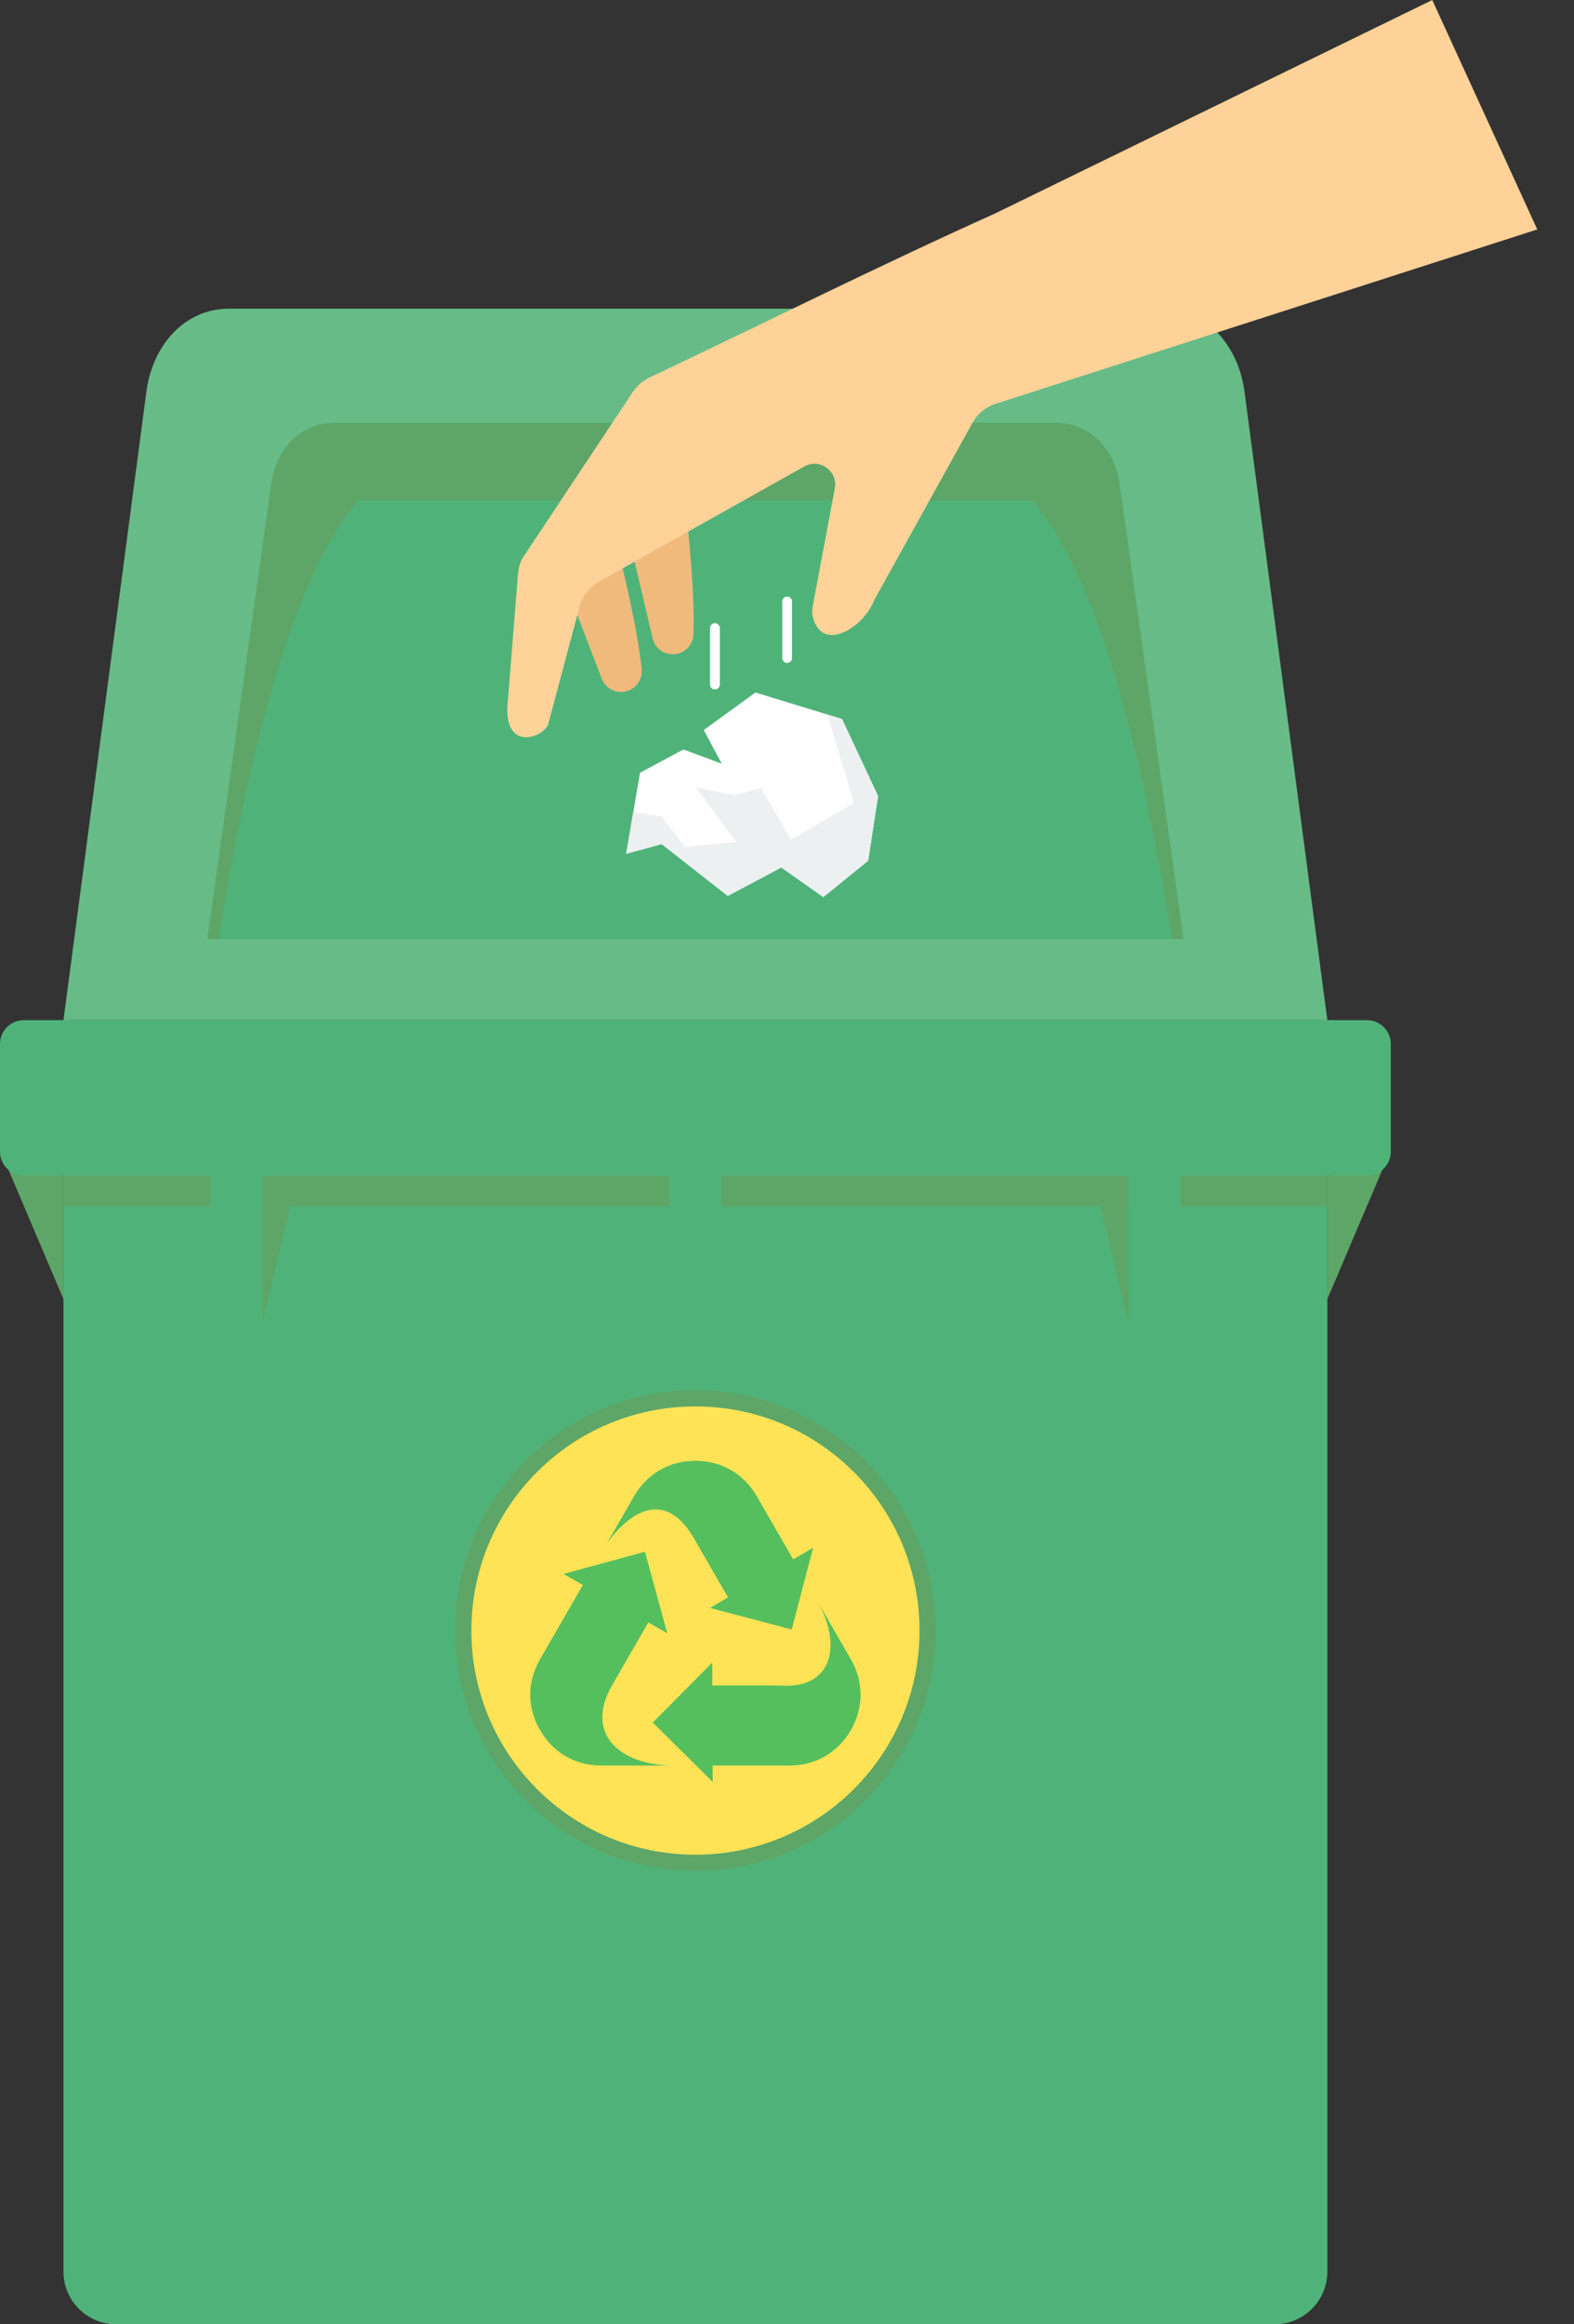 <svg width="21" height="31" viewBox="0 0 21 31" fill="none" xmlns="http://www.w3.org/2000/svg">
<rect x="0" y="0" width="21" height="31" fill="#333333" stroke="none"/>
<path fill-rule="evenodd" clip-rule="evenodd" d="M0.847 13.606H17.709V30.297C17.709 30.684 17.394 31 17.007 31H1.549C1.162 31 0.847 30.684 0.847 30.297V13.606Z" fill="#4FB379"/>
<path fill-rule="evenodd" clip-rule="evenodd" d="M17.709 15.678V16.093H0.847V15.678H17.709Z" fill="#5DA668"/>
<path fill-rule="evenodd" clip-rule="evenodd" d="M0.114 15.603L0.847 17.328V15.678L0.114 15.603Z" fill="#5DA668"/>
<path fill-rule="evenodd" clip-rule="evenodd" d="M18.443 15.603L17.709 17.328V15.678L18.443 15.603Z" fill="#5DA668"/>
<path fill-rule="evenodd" clip-rule="evenodd" d="M0.318 13.606H18.238C18.413 13.606 18.556 13.749 18.556 13.924V15.36C18.556 15.535 18.413 15.678 18.238 15.678H0.318C0.143 15.678 0 15.535 0 15.36V13.924C0 13.749 0.143 13.606 0.318 13.606Z" fill="#4FB379"/>
<path fill-rule="evenodd" clip-rule="evenodd" d="M0.847 13.606H17.709L16.604 5.223C16.524 4.62 16.106 4.117 15.498 4.117H3.058C2.45 4.117 2.032 4.621 1.953 5.223L0.847 13.606Z" fill="#67BB87"/>
<path fill-rule="evenodd" clip-rule="evenodd" d="M2.767 12.525H15.789L14.935 6.441C14.874 6.003 14.551 5.638 14.081 5.638H4.475C4.005 5.638 3.683 6.003 3.621 6.441L2.767 12.525Z" fill="#4FB379"/>
<path fill-rule="evenodd" clip-rule="evenodd" d="M2.809 15.678H3.5V17.663H2.809V15.678Z" fill="#4FB379"/>
<path fill-rule="evenodd" clip-rule="evenodd" d="M3.5 15.678L3.872 16.093L3.5 17.663V15.678Z" fill="#5DA668"/>
<path fill-rule="evenodd" clip-rule="evenodd" d="M15.747 15.678H15.056V17.663H15.747V15.678Z" fill="#4FB379"/>
<path fill-rule="evenodd" clip-rule="evenodd" d="M15.056 15.678L14.684 16.093L15.056 17.663V15.678Z" fill="#5DA668"/>
<path fill-rule="evenodd" clip-rule="evenodd" d="M9.624 15.678H8.933V17.663H9.624V15.678Z" fill="#4FB379"/>
<path fill-rule="evenodd" clip-rule="evenodd" d="M4.774 6.677C4.163 7.4 3.472 9.03 2.922 12.525H2.767L3.621 6.441C3.683 6.003 4.005 5.638 4.475 5.638C7.677 5.638 10.879 5.638 14.081 5.638H14.103L14.125 5.639L14.146 5.64L14.168 5.642L14.189 5.645L14.209 5.647L14.23 5.651L14.25 5.654L14.27 5.659L14.29 5.664L14.31 5.669L14.329 5.674L14.348 5.68L14.367 5.687L14.386 5.695L14.404 5.702L14.422 5.71L14.44 5.718L14.458 5.727L14.475 5.736L14.492 5.745L14.508 5.756L14.525 5.766L14.541 5.777L14.557 5.788L14.573 5.799L14.588 5.811L14.604 5.823L14.618 5.835V5.836L14.633 5.849L14.647 5.862L14.661 5.875C14.67 5.884 14.68 5.894 14.688 5.903V5.903L14.701 5.917V5.918L14.714 5.933C14.727 5.947 14.739 5.963 14.75 5.979L14.762 5.994L14.773 6.011C14.78 6.021 14.787 6.032 14.794 6.044L14.805 6.06L14.814 6.078L14.823 6.095L14.833 6.113L14.842 6.131L14.851 6.149L14.859 6.167L14.866 6.185L14.874 6.204V6.204L14.881 6.223L14.888 6.242V6.242L14.894 6.261L14.9 6.281L14.906 6.3L14.911 6.32L14.916 6.34L14.92 6.36L14.925 6.38L14.928 6.4L14.932 6.42L14.935 6.441L15.789 12.525H15.634C15.084 9.03 14.393 7.4 13.782 6.677H4.774ZM9.278 18.541C11.049 18.541 12.484 19.977 12.484 21.747C12.484 23.518 11.049 24.953 9.278 24.953C7.507 24.953 6.072 23.518 6.072 21.747C6.072 19.977 7.507 18.541 9.278 18.541Z" fill="#5DA668"/>
<path fill-rule="evenodd" clip-rule="evenodd" d="M9.278 18.758C10.929 18.758 12.268 20.096 12.268 21.747C12.268 23.398 10.929 24.737 9.278 24.737C7.627 24.737 6.289 23.398 6.289 21.747C6.289 20.096 7.627 18.758 9.278 18.758Z" fill="#FFE356"/>
<path fill-rule="evenodd" clip-rule="evenodd" d="M7.518 20.992L8.605 20.696L8.902 21.783L8.65 21.639L8.165 22.48H8.911H8.165C7.797 23.123 8.265 23.548 8.996 23.548H8.023C7.676 23.548 7.378 23.376 7.205 23.075C7.031 22.775 7.031 22.431 7.205 22.13L7.776 21.14L7.518 20.992Z" fill="#56BF5D"/>
<path fill-rule="evenodd" clip-rule="evenodd" d="M9.509 23.767L8.709 22.974L9.503 22.174L9.504 22.48H10.391C11.13 22.539 11.229 21.918 10.906 21.357L11.352 22.13C11.525 22.431 11.525 22.775 11.352 23.075C11.178 23.376 10.88 23.548 10.533 23.548H9.508L9.509 23.767Z" fill="#56BF5D"/>
<path fill-rule="evenodd" clip-rule="evenodd" d="M10.097 19.956L10.583 20.798L10.849 20.643L10.563 21.733L9.473 21.446L9.713 21.305L9.278 20.552C8.751 19.597 8.112 20.562 8.088 20.6L8.459 19.956C8.633 19.655 8.931 19.483 9.278 19.483C9.625 19.483 9.923 19.655 10.097 19.956Z" fill="#56BF5D"/>
<path fill-rule="evenodd" clip-rule="evenodd" d="M8.028 9.051L7.559 7.827L8.267 7.413C8.267 7.413 8.503 8.348 8.561 8.925C8.574 9.063 8.485 9.189 8.35 9.222C8.214 9.253 8.077 9.181 8.028 9.051ZM8.707 8.513L8.407 7.237L9.165 6.922C9.165 6.922 9.273 7.88 9.252 8.46C9.247 8.599 9.142 8.711 9.003 8.725C8.864 8.739 8.739 8.649 8.707 8.513Z" fill="#F0BA7D"/>
<path fill-rule="evenodd" clip-rule="evenodd" d="M19.109 0L13.281 2.845C11.741 3.537 10.194 4.311 8.664 5.036C8.563 5.085 8.492 5.153 8.431 5.246L6.982 7.428C6.933 7.502 6.916 7.587 6.909 7.676L6.779 9.309C6.779 9.313 6.778 9.316 6.778 9.321C6.686 10.058 7.267 9.836 7.316 9.651L7.731 8.096C7.77 7.947 7.86 7.833 7.995 7.756L10.731 6.221C10.827 6.168 10.938 6.173 11.027 6.238C11.116 6.302 11.158 6.405 11.138 6.513L10.84 8.102C10.834 8.138 10.834 8.171 10.841 8.207C10.942 8.711 11.499 8.398 11.656 8.022C11.66 8.012 11.664 8.004 11.669 7.995L12.972 5.644C13.043 5.516 13.147 5.43 13.286 5.385L20.51 3.06L19.109 0Z" fill="#FED298"/>
<path fill-rule="evenodd" clip-rule="evenodd" d="M9.389 9.737L10.079 9.236L11.234 9.59L11.715 10.618L11.583 11.479L10.985 11.965L10.424 11.57L9.71 11.949L8.828 11.258L8.354 11.387L8.539 10.307L9.117 9.996L9.63 10.186L9.389 9.737Z" fill="#FEFEFE"/>
<path d="M10.437 8.022C10.437 7.986 10.466 7.957 10.501 7.957C10.538 7.957 10.567 7.986 10.567 8.022V8.776C10.567 8.812 10.538 8.842 10.501 8.842C10.466 8.842 10.437 8.812 10.437 8.776V8.022ZM9.473 8.376C9.473 8.34 9.502 8.311 9.539 8.311C9.574 8.311 9.604 8.34 9.604 8.376V9.13C9.604 9.166 9.574 9.195 9.539 9.195C9.502 9.195 9.473 9.166 9.473 9.13V8.376Z" fill="#FEFEFE"/>
<path fill-rule="evenodd" clip-rule="evenodd" d="M11.041 9.531L11.392 10.709L10.553 11.201L10.156 10.51L9.802 10.605L9.284 10.502L9.82 11.227L9.137 11.296L8.826 10.89L8.45 10.831L8.354 11.387L8.828 11.258L9.71 11.949L10.424 11.57L10.985 11.965L11.583 11.479L11.715 10.618L11.234 9.59L11.041 9.531Z" fill="#ECF0F1"/>
</svg>
